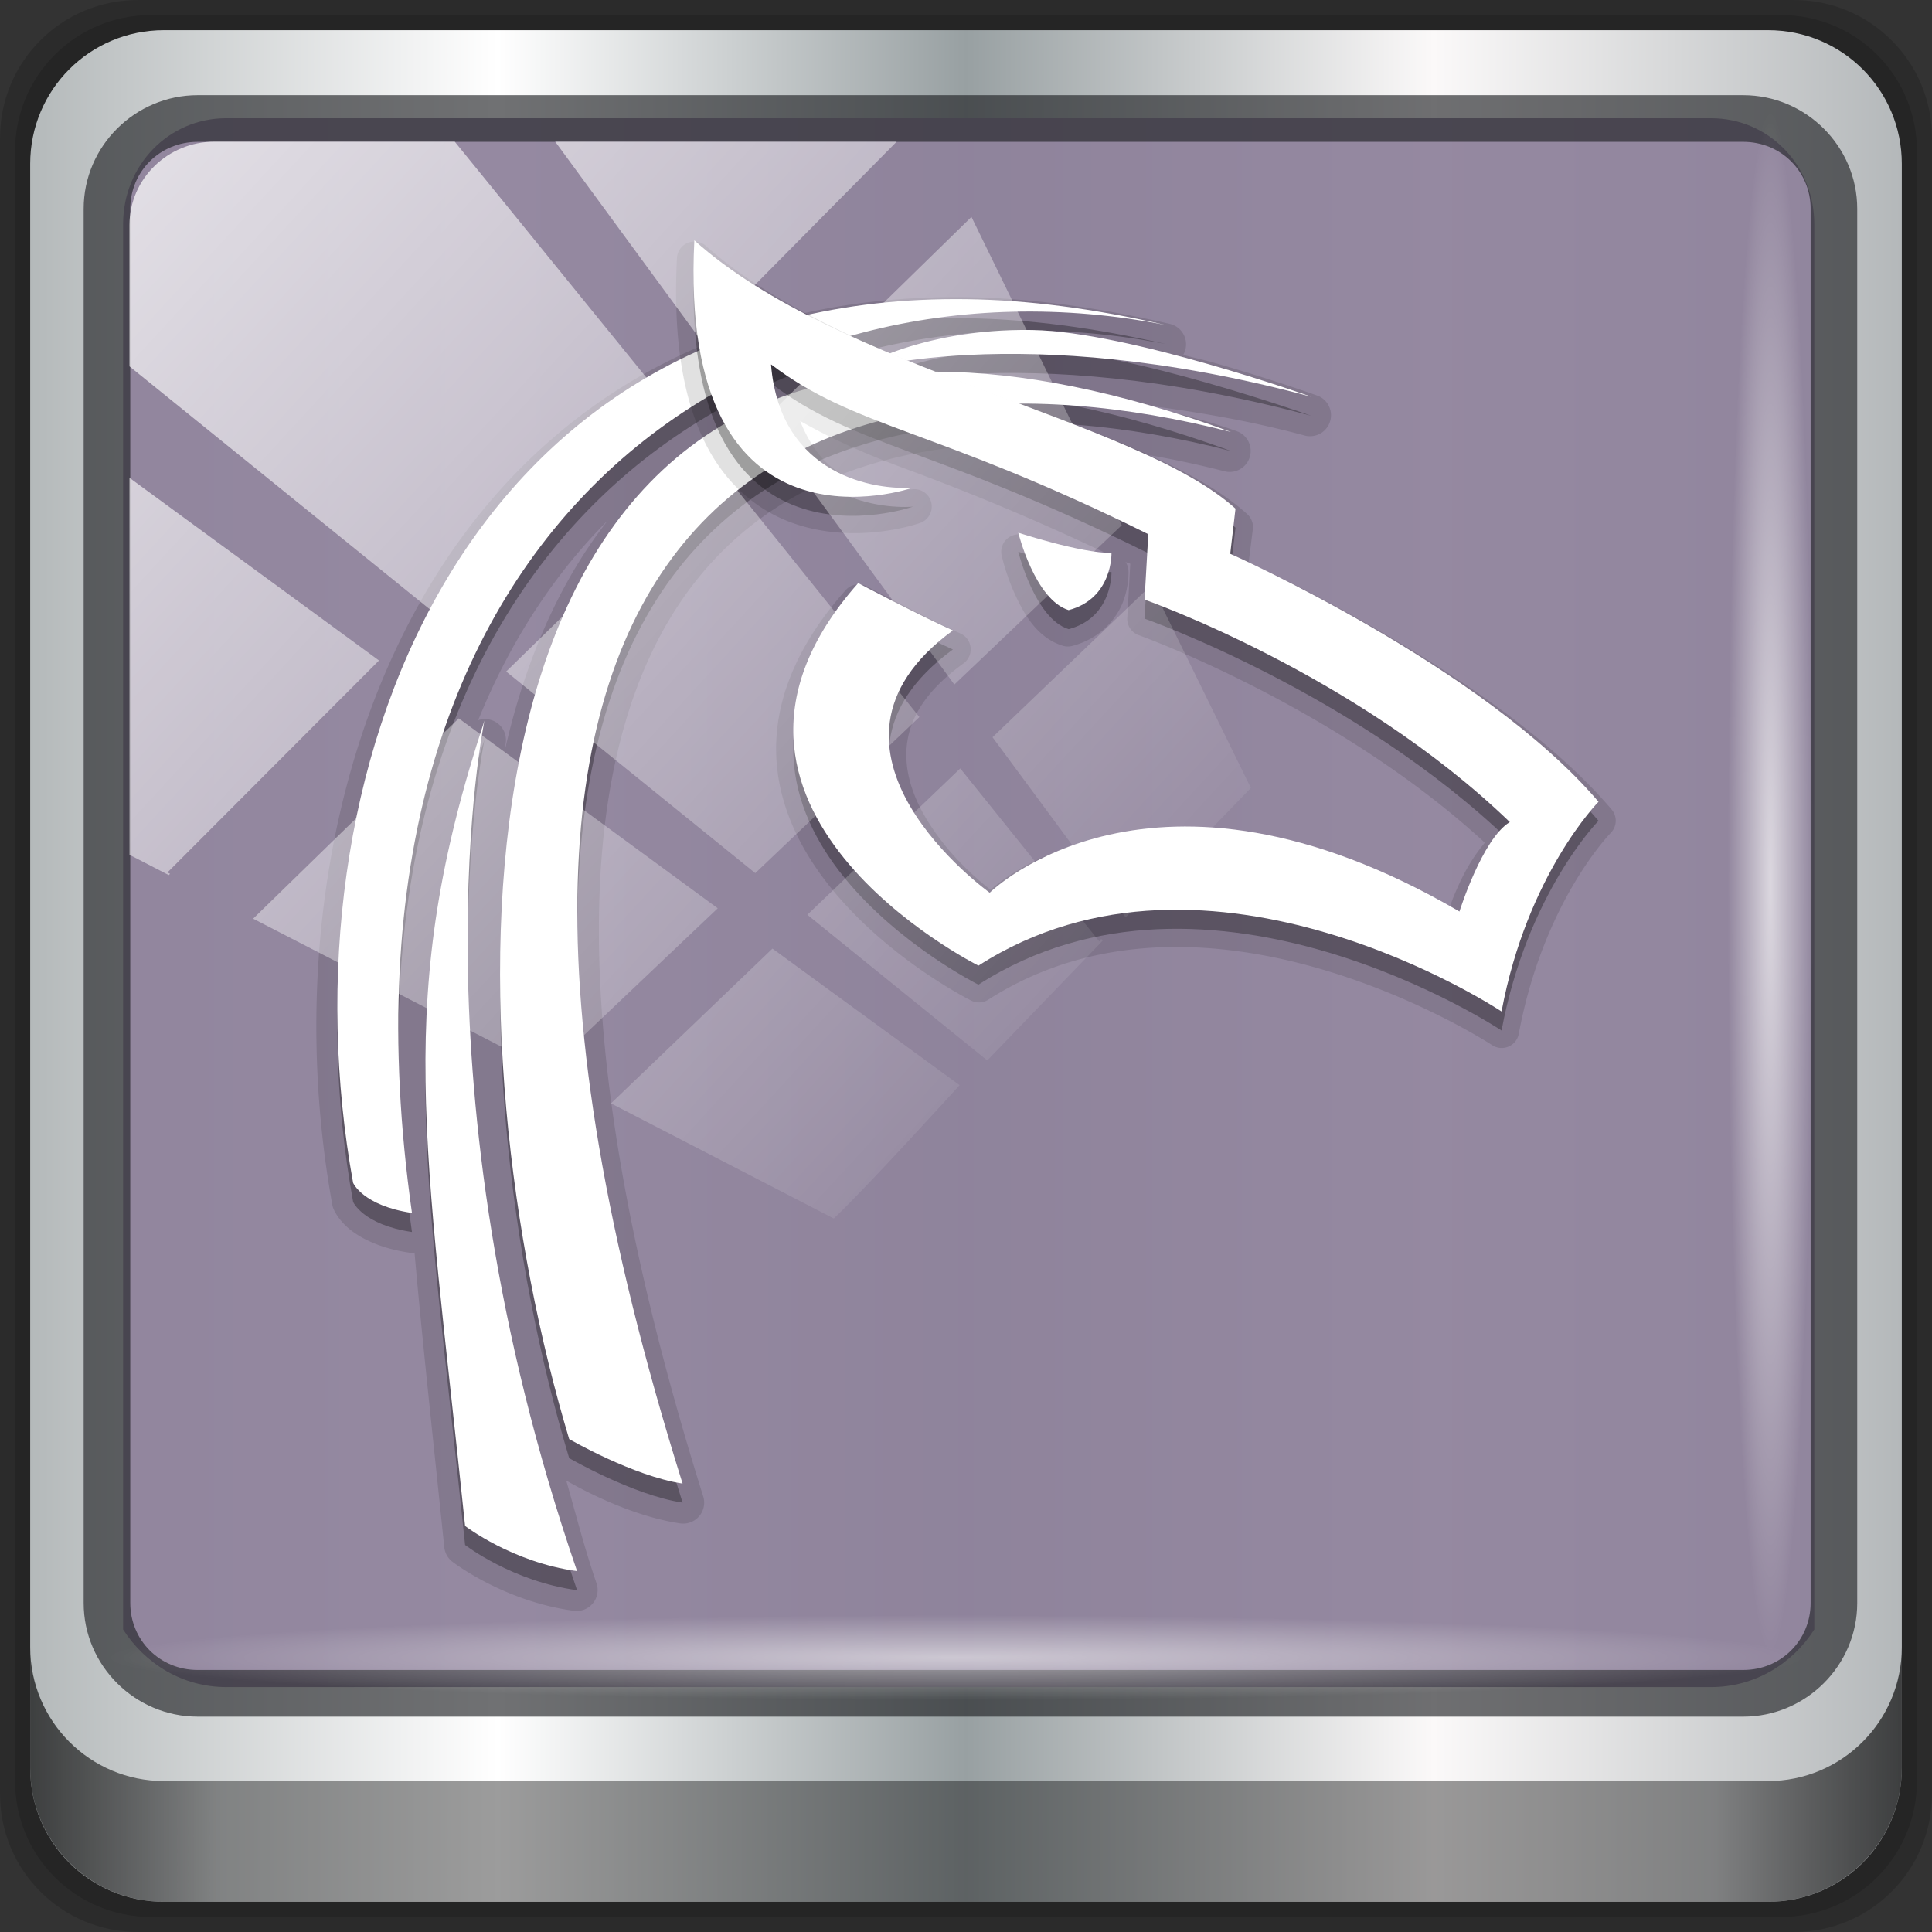 <?xml version="1.0" encoding="UTF-8" standalone="no"?>
<!-- Created with Inkscape (http://www.inkscape.org/) -->

<svg
   xmlns:dc="http://purl.org/dc/elements/1.1/"
   xmlns:cc="http://creativecommons.org/ns#"
   xmlns:rdf="http://www.w3.org/1999/02/22-rdf-syntax-ns#"
   xmlns:svg="http://www.w3.org/2000/svg"
   xmlns="http://www.w3.org/2000/svg"
   xmlns:xlink="http://www.w3.org/1999/xlink"
   xmlns:sodipodi="http://sodipodi.sourceforge.net/DTD/sodipodi-0.dtd"
   xmlns:inkscape="http://www.inkscape.org/namespaces/inkscape"
   width="96"
   height="96"
   viewBox="0 0 96 96"
   version="1.1"
   id="svg1072"
   inkscape:version="0.92.2 5c3e80d, 2017-08-06"
   sodipodi:docname="anjuta.svg">
  <rect x="0" y="0" width="96" height="96" fill="#333333" stroke="none"/>
  <defs
     id="defs1066">
    <linearGradient
       y2="47"
       x2="90"
       y1="47"
       x1="6"
       gradientTransform="matrix(1.107,0,0,1.107,-4.994,-3.621)"
       gradientUnits="userSpaceOnUse"
       id="linearGradient4071"
       xlink:href="#linearGradient6139-0"
       inkscape:collect="always" />
    <linearGradient
       id="linearGradient6139-0">
      <stop
         style="stop-color:#b4b9ba;stop-opacity:1"
         offset="0"
         id="stop6141-2" />
      <stop
         id="stop6151-0"
         offset="0.25"
         style="stop-color:#ffffff;stop-opacity:1;" />
      <stop
         id="stop6147-1"
         offset="0.5"
         style="stop-color:#98a0a2;stop-opacity:1" />
      <stop
         style="stop-color:#fbf9f9;stop-opacity:1;"
         offset="0.75"
         id="stop6149-4" />
      <stop
         style="stop-color:#b4b8ba;stop-opacity:1"
         offset="1"
         id="stop6143-4" />
    </linearGradient>
    <linearGradient
       gradientUnits="userSpaceOnUse"
       y2="88.172"
       x2="94.5"
       y1="88.172"
       x1="1.5"
       id="linearGradient4129"
       xlink:href="#linearGradient3832-0-6-1-1"
       inkscape:collect="always"
       gradientTransform="translate(0.149,0.415)" />
    <linearGradient
       id="linearGradient3832-0-6-1-1">
      <stop
         id="stop3834-6-3-7-1"
         offset="0"
         style="stop-color:#000000;stop-opacity:1;" />
      <stop
         style="stop-color:#000000;stop-opacity:0.588;"
         offset="0.1"
         id="stop3872-2-4" />
      <stop
         id="stop3844-6-2-7-6"
         offset="0.9"
         style="stop-color:#000000;stop-opacity:0.588;" />
      <stop
         id="stop3836-5-0-2-9"
         offset="1"
         style="stop-color:#000000;stop-opacity:1;" />
    </linearGradient>
    <radialGradient
       r="43.199"
       fy="44.893"
       fx="13.948"
       cy="44.893"
       cx="13.948"
       gradientTransform="matrix(0.975,0,0,0.049,34.048,80.582)"
       gradientUnits="userSpaceOnUse"
       id="radialGradient7462"
       xlink:href="#linearGradient3737"
       inkscape:collect="always" />
    <linearGradient
       id="linearGradient3737">
      <stop
         id="stop3739"
         style="stop-color:#ffffff;stop-opacity:1"
         offset="0" />
      <stop
         id="stop3741"
         style="stop-color:#ffffff;stop-opacity:0"
         offset="1" />
    </linearGradient>
    <radialGradient
       r="43.199"
       fy="44.893"
       fx="13.948"
       cy="44.893"
       cx="13.948"
       gradientTransform="matrix(0.888,0,0,0.049,31.96,-90.317)"
       gradientUnits="userSpaceOnUse"
       id="radialGradient7464"
       xlink:href="#linearGradient3737"
       inkscape:collect="always" />
    <linearGradient
       y2="14.514"
       x2="50.528"
       y1="-28.642"
       x1="2.771"
       gradientUnits="userSpaceOnUse"
       id="linearGradient4767"
       xlink:href="#linearGradient3737"
       inkscape:collect="always" />
    <clipPath
       clipPathUnits="userSpaceOnUse"
       id="clipPath4156-4-1">
      <path
         style="opacity:0.6;fill:#ffffff;fill-opacity:1;stroke:none"
         d="m 27.046,-55.695 -14.214,13.321 h 0.061 l 15.653,21.771 10.231,-10.546 C 38.562,-32.302 27.468,-54.819 27.046,-55.695 Z M 9.647,-39.383 -5.241,-25.321 15.988,-7.806 26.372,-18.383 Z m 31.491,12.951 -9.741,9.714 8.945,12.458 7.781,-7.555 z m -49.84,4.379 -13.754,12.982 26.283,13.846 0.061,-0.062 -0.123,-0.062 L 13.599,-5.401 -8.702,-22.053 Z m 38.015,7.401 -9.803,9.775 11.579,9.559 7.628,-7.401 -8.669,-11.009 z m 20.187,5.674 -7.383,7.216 6.188,8.542 5.82,-6.137 z m -32.195,6.322 -9.557,9.498 13.662,7.185 7.934,-7.678 z m 23.312,2.374 -7.107,6.938 8.363,6.907 5.361,-5.674 -0.061,-0.092 -0.092,0.123 -6.464,-8.203 z m -8.73,8.542 -7.505,7.339 10.354,5.458 c 1.397,-1.321 5.675,-6.123 5.851,-6.322 z"
         id="path4158-0-8"
         inkscape:connector-curvature="0" />
    </clipPath>
    <linearGradient
       id="linearGradient563">
      <stop
         offset="0"
         style="stop-color:#d9cce6;stop-opacity:1"
         id="stop564" />
      <stop
         offset="1"
         style="stop-color:#73667f;stop-opacity:1"
         id="stop565" />
    </linearGradient>
  </defs>
  <sodipodi:namedview
     id="base"
     pagecolor="#ffffff"
     bordercolor="#666666"
     borderopacity="1.0"
     inkscape:pageopacity="0.0"
     inkscape:pageshadow="2"
     inkscape:zoom="7.8020832"
     inkscape:cx="48"
     inkscape:cy="47.999974"
     inkscape:document-units="px"
     inkscape:current-layer="g2574"
     showgrid="false"
     inkscape:showpageshadow="false"
     units="px"
     inkscape:lockguides="false"
     inkscape:window-width="1280"
     inkscape:window-height="974"
     inkscape:window-x="0"
     inkscape:window-y="21"
     inkscape:window-maximized="1" />
  <g
     inkscape:label="Livello 1"
     inkscape:groupmode="layer"
     id="layer1"
     transform="translate(0,-1026.52)">
    <g
       transform="translate(-0.149,1026.105)"
       style="display:inline"
       id="g2574">
      <path
         inkscape:connector-curvature="0"
         id="path3288"
         d="M 89.292,0.415 H 7.006 c -3.799,0 -6.857,3.058 -6.857,6.857 V 89.558 c 0,3.799 3.058,6.857 6.857,6.857 H 89.292 c 3.799,0 6.857,-3.058 6.857,-6.857 V 7.272 c 0,-3.799 -3.058,-6.857 -6.857,-6.857 z"
         style="display:inline;opacity:0.15;fill:#000000;fill-opacity:1;fill-rule:nonzero;stroke:none" />
      <path
         style="display:inline;opacity:0.15;fill:#000000;fill-opacity:1;fill-rule:nonzero;stroke:none"
         d="M 88.649,1.165 H 7.649 c -3.739,0 -6.75,3.01 -6.75,6.75 V 88.915 c 0,3.74 3.011,6.75 6.75,6.75 H 88.649 c 3.74,0 6.75,-3.01 6.75,-6.75 V 7.915 c 0,-3.739 -3.01,-6.75 -6.75,-6.75 z"
         id="path4085"
         inkscape:connector-curvature="0" />
      <path
         inkscape:connector-curvature="0"
         id="rect4251-1"
         d="M 88.006,1.915 H 8.292 c -3.68,0 -6.643,2.963 -6.643,6.643 V 88.272 c 0,3.68 2.963,6.643 6.643,6.643 H 88.006 c 3.68,0 6.643,-2.963 6.643,-6.643 V 8.558 c 0,-3.68 -2.963,-6.643 -6.643,-6.643 z"
         style="display:inline;fill:url(#linearGradient4071);fill-opacity:1;fill-rule:nonzero;stroke:none" />
      <path
         sodipodi:nodetypes="sscccsccscccsss"
         inkscape:connector-curvature="0"
         id="path3400-6"
         d="m 11.39,6.289 c -2.856,0 -5.124,2.33 -5.124,5.265 v 21.817 7.371 40.64 c 1.097,1.715 2.969,2.863 5.124,2.863 h 4.099 65.589 4.099 c 2.155,0 4.027,-1.148 5.124,-2.863 V 40.743 33.372 11.555 c 0,-2.935 -2.268,-5.265 -5.124,-5.265 z"
         style="display:inline;opacity:0.939;fill:#8f829b;fill-opacity:1;fill-rule:nonzero;stroke:none;stroke-width:1.035" />
      <g
         id="g882"
         transform="matrix(0.946,0,0,0.946,31.282,-14.742)">
        <g
           transform="translate(-30.354,15.82)"
           id="g1374"
           style="display:inline">
          <path
             inkscape:connector-curvature="0"
             d="m 48.219,15.812 c -13.683,-0.187 -23.131,6.369 -28.5,15.656 -5.369,9.288 -6.783,21.222 -4.812,32.062 A 1.103,1.103 0 0 0 15,63.781 c 0,0 0.104,0.213 0.25,0.406 0.146,0.193 0.35,0.423 0.656,0.656 0.613,0.466 1.584,0.939 3.031,1.156 a 1.103,1.103 0 0 0 0.281,0 c 0.387,4.407 0.919,9.257 1.562,15.469 a 1.103,1.103 0 0 0 0.406,0.75 c 0,0 2.671,2.089 6.406,2.594 a 1.103,1.103 0 0 0 1.188,-1.438 c -0.643,-1.868 -1.081,-3.616 -1.594,-5.406 0.57,0.332 3.276,1.846 5.969,2.25 A 1.103,1.103 0 0 0 34.375,78.781 C 26.191,52.683 28.065,37.916 34.219,30.438 40.372,22.959 51.14,22.237 61.812,24.969 A 1.103,1.103 0 0 0 62.469,22.875 c -1.693,-0.618 -3.182,-0.938 -4.75,-1.375 2.54,0.341 5.187,0.754 8.312,1.594 A 1.103,1.103 0 0 0 66.688,21 c 0,0 -2.435,-0.876 -5.5,-1.75 -0.502,-0.143 -1.067,-0.266 -1.594,-0.406 a 1.103,1.103 0 0 0 -0.688,-1.625 C 55.112,16.348 51.541,15.858 48.219,15.812 Z M 29.375,27.531 c -2.648,3.379 -4.399,7.572 -5.438,12.188 C 23.945,39.679 24,39.281 24,39.281 a 1.103,1.103 0 0 0 -1.438,-1.25 c 1.711,-4.216 4.019,-7.699 6.812,-10.5 z"
             id="path4055"
             style="opacity:0.12;fill:#000000;fill-opacity:1;stroke:none" />
          <path
             d="m 48.228,16.917 c 3.225,0.044 6.709,0.5 10.444,1.357 C 37.397,14.07 13.933,28.487 19.083,64.914 16.49,64.525 15.991,63.33 15.991,63.33 12.134,42.114 21.571,16.554 48.228,16.917 Z m 3.469,1.621 c 5.021,0.088 14.629,3.506 14.629,3.506 -15.495,-4.163 -24.243,-1.282 -24.243,-1.282 0,0 3.511,-2.331 9.614,-2.225 z m -5.015,2.187 c 4.357,0.02 9.477,0.997 15.421,3.167 C 40.32,18.317 16.83,26.615 33.297,79.128 30.704,78.739 27.34,76.791 27.34,76.791 21.212,56.399 20.057,20.6 46.682,20.725 Z M 22.891,39.049 c 0,0 -3.964,19.022 4.864,44.679 -3.403,-0.46 -5.882,-2.375 -5.882,-2.375 -2.115,-20.415 -3.764,-27.774 1.018,-42.303 z"
             inkscape:connector-curvature="0"
             id="path4051"
             style="opacity:0.3;fill:#000000;fill-opacity:1;stroke:none" />
          <path
             d="m 48.228,15.917 c 3.225,0.044 6.709,0.5 10.444,1.357 C 37.397,13.07 13.933,27.487 19.083,63.914 16.49,63.525 15.991,62.33 15.991,62.33 12.134,41.114 21.571,15.554 48.228,15.917 Z m 3.469,1.621 c 5.021,0.088 14.629,3.506 14.629,3.506 -15.495,-4.163 -24.243,-1.282 -24.243,-1.282 0,0 3.511,-2.331 9.614,-2.225 z m -5.015,2.187 c 4.357,0.02 9.477,0.997 15.421,3.167 C 40.32,17.317 16.83,25.615 33.297,78.128 30.704,77.739 27.34,75.791 27.34,75.791 21.212,55.399 20.057,19.6 46.682,19.725 Z M 22.891,38.049 c 0,0 -3.964,19.022 4.864,44.679 -3.403,-0.46 -5.882,-2.375 -5.882,-2.375 -2.115,-20.415 -3.764,-27.774 1.018,-42.303 z"
             inkscape:connector-curvature="0"
             id="path3987"
             style="fill:#ffffff;fill-opacity:1;stroke:none" />
          <g
             id="g4061">
            <path
               style="opacity:0.12;fill:#000000;fill-opacity:1;stroke:none"
               id="path4043"
               d="m 33.75,12.906 a 0.912,0.912 0 0 0 -0.75,0.875 c -0.222,4.439 0.395,7.557 1.531,9.781 1.136,2.224 2.822,3.484 4.5,4.094 3.357,1.219 6.688,0.031 6.688,0.031 a 0.912,0.912 0 0 0 -0.375,-1.781 c -0.78,0.059 -2.397,-0.071 -3.75,-0.844 -0.908,-0.519 -1.615,-1.489 -2.125,-2.75 1.662,0.946 3.383,1.716 5.5,2.5 2.659,0.984 6.14,2.342 10.75,4.531 C 55.08,29.329 53.953,29.093 53,28.844 52.015,28.586 51.219,28.312 51.219,28.312 a 0.912,0.912 0 0 0 -1.156,1.094 c 0,0 0.211,0.961 0.688,2 0.476,1.039 1.157,2.296 2.531,2.719 a 0.912,0.912 0 0 0 0.5,0 c 1.445,-0.383 2.277,-1.39 2.625,-2.25 0.348,-0.86 0.312,-1.656 0.312,-1.656 a 0.912,0.912 0 0 0 -0.156,-0.5 c 0.092,0.044 0.157,0.049 0.25,0.094 L 56.656,32.625 A 0.912,0.912 0 0 0 57.25,33.562 c 0,0 10.355,3.703 18.188,10.906 -0.572,0.674 -1.027,1.447 -1.375,2.219 -0.278,0.615 -0.326,0.757 -0.469,1.156 C 65.83,43.584 59.684,43.217 55.5,44.156 c -3.492,0.784 -5.292,2.161 -6.031,2.781 -0.622,-0.488 -2.257,-1.822 -3.438,-3.844 -0.712,-1.219 -1.12,-2.559 -0.938,-3.875 0.183,-1.316 0.937,-2.695 2.938,-4.156 A 0.912,0.912 0 0 0 47.875,33.469 C 46.22,32.733 42.969,31 42.969,31 a 0.912,0.912 0 0 0 -1.125,0.219 c -2.716,3.068 -3.74,6.027 -3.625,8.719 0.115,2.692 1.355,5.025 2.875,6.906 3.039,3.763 7.344,5.906 7.344,5.906 a 0.912,0.912 0 0 0 0.906,-0.031 c 11.534,-7.415 26.469,2.375 26.469,2.375 A 0.912,0.912 0 0 0 77.219,54.5 C 78.521,47.521 82.062,43.938 82.062,43.938 a 0.912,0.912 0 0 0 0.031,-1.219 c -3.165,-3.718 -8.066,-6.983 -12.188,-9.375 -3.793,-2.202 -6.397,-3.378 -6.875,-3.594 L 63.25,28 A 0.912,0.912 0 0 0 62.969,27.219 C 60.093,24.609 54.839,22.886 49.344,20.812 43.849,18.739 38.145,16.373 34.531,13.125 A 0.912,0.912 0 0 0 33.75,12.906 Z"
               inkscape:connector-curvature="0" />
            <path
               style="opacity:0.3;fill:#000000;fill-opacity:1;stroke:none"
               id="path4039"
               inkscape:connector-curvature="0"
               d="m 33.915,13.826 c 7.607,6.836 23.225,9.376 28.424,14.094 l -0.276,2.369 c 0,0 13.278,5.902 19.344,13.028 0,0 -3.745,3.793 -5.093,11.014 0,0 -15.344,-10.207 -27.477,-2.408 0,0 -16.716,-8.347 -6.316,-20.094 0,0 3.241,1.717 4.974,2.487 -8.57,6.259 1.934,13.778 1.934,13.778 0,0 8.497,-8.449 24.674,0.987 0,0 1.201,-3.831 2.645,-4.698 C 68.661,36.582 57.562,32.696 57.562,32.696 l 0.197,-3.435 C 46.494,23.677 42.371,23.71 37.942,20.34 c 0.467,5.906 5.555,6.619 7.461,6.474 0,0 -12.355,4.343 -11.488,-12.988 z m 17.015,15.357 c 0,0 3.256,1.066 4.895,1.066 0,0 0.072,2.386 -2.25,3 -1.776,-0.546 -2.645,-4.066 -2.645,-4.066 z" />
            <path
               style="fill:#ffffff;fill-opacity:1;stroke:none"
               id="path3983"
               inkscape:connector-curvature="0"
               d="m 33.915,12.826 c 7.607,6.836 23.225,9.376 28.424,14.094 l -0.276,2.369 c 0,0 13.278,5.902 19.344,13.028 0,0 -3.745,3.793 -5.093,11.014 0,0 -15.344,-10.207 -27.477,-2.408 0,0 -16.716,-8.347 -6.316,-20.094 0,0 3.241,1.717 4.974,2.487 -8.57,6.259 1.934,13.778 1.934,13.778 0,0 8.497,-8.449 24.674,0.987 0,0 1.201,-3.831 2.645,-4.698 C 68.661,35.582 57.562,31.696 57.562,31.696 l 0.197,-3.435 C 46.494,22.677 42.371,22.71 37.942,19.34 c 0.467,5.906 5.555,6.619 7.461,6.474 0,0 -12.355,4.343 -11.488,-12.988 z m 17.015,15.357 c 0,0 3.256,1.066 4.895,1.066 0,0 0.072,2.386 -2.25,3 -1.776,-0.546 -2.645,-4.066 -2.645,-4.066 z" />
          </g>
        </g>
      </g>
      <path
         style="color:#000000;font-style:normal;font-variant:normal;font-weight:normal;font-stretch:normal;font-size:medium;line-height:normal;font-family:Sans;-inkscape-font-specification:Sans;text-indent:0;text-align:start;text-decoration:none;text-decoration-line:none;letter-spacing:normal;word-spacing:normal;text-transform:none;writing-mode:lr-tb;direction:ltr;baseline-shift:baseline;text-anchor:start;display:inline;overflow:visible;visibility:visible;fill:#1f2124;fill-opacity:0.633;stroke:none;stroke-width:2.376;marker:none;enable-background:accumulate"
         d="m 9.974,5.144 c -3.117,0 -5.668,2.54 -5.668,5.646 v 69.278 c 0,3.106 2.551,5.646 5.668,5.646 H 86.766 c 3.117,0 5.668,-2.54 5.668,-5.646 V 10.79 c 0,-3.106 -2.551,-5.646 -5.668,-5.646 z m 0,2.319 H 86.766 c 1.888,0 3.352,1.48 3.352,3.327 v 69.278 c 0,1.846 -1.464,3.327 -3.352,3.327 H 9.974 c -1.888,0 -3.352,-1.48 -3.352,-3.327 V 10.79 c 0,-1.846 1.464,-3.327 3.352,-3.327 z"
         id="path4989"
         inkscape:connector-curvature="0" />
      <path
         id="path4118"
         d="m 1.649,82.259 v 6 c 0,3.68 2.976,6.656 6.656,6.656 H 87.993 c 3.68,0 6.656,-2.976 6.656,-6.656 v -6 c 0,3.68 -2.976,6.656 -6.656,6.656 H 8.305 c -3.68,0 -6.656,-2.976 -6.656,-6.656 z"
         style="display:inline;opacity:0.658;fill:url(#linearGradient4129);fill-opacity:1;fill-rule:nonzero;stroke:none"
         inkscape:connector-curvature="0" />
      <rect
         ry="4.25"
         rx="0"
         y="80.665"
         x="5.524"
         height="4.25"
         width="84.25"
         id="rect4131"
         style="opacity:0.55;fill:url(#radialGradient7462);fill-opacity:1;stroke:none" />
      <rect
         transform="rotate(90)"
         style="opacity:0.669;fill:url(#radialGradient7464);fill-opacity:1;stroke:none"
         id="rect4141"
         width="76.75"
         height="4.25"
         x="5.975"
         y="-90.234"
         rx="0"
         ry="4.25" />
      <rect
         clip-path="url(#clipPath4156-4-1)"
         ry="3.957"
         rx="3.957"
         y="-30"
         x="2"
         height="69.024"
         width="75.966"
         id="rect4146"
         style="opacity:0.728;fill:url(#linearGradient4767);fill-opacity:1;stroke:none"
         transform="matrix(1.069,0,0,1.048,4.444,38.894)" />
    </g>
  </g>
</svg>
